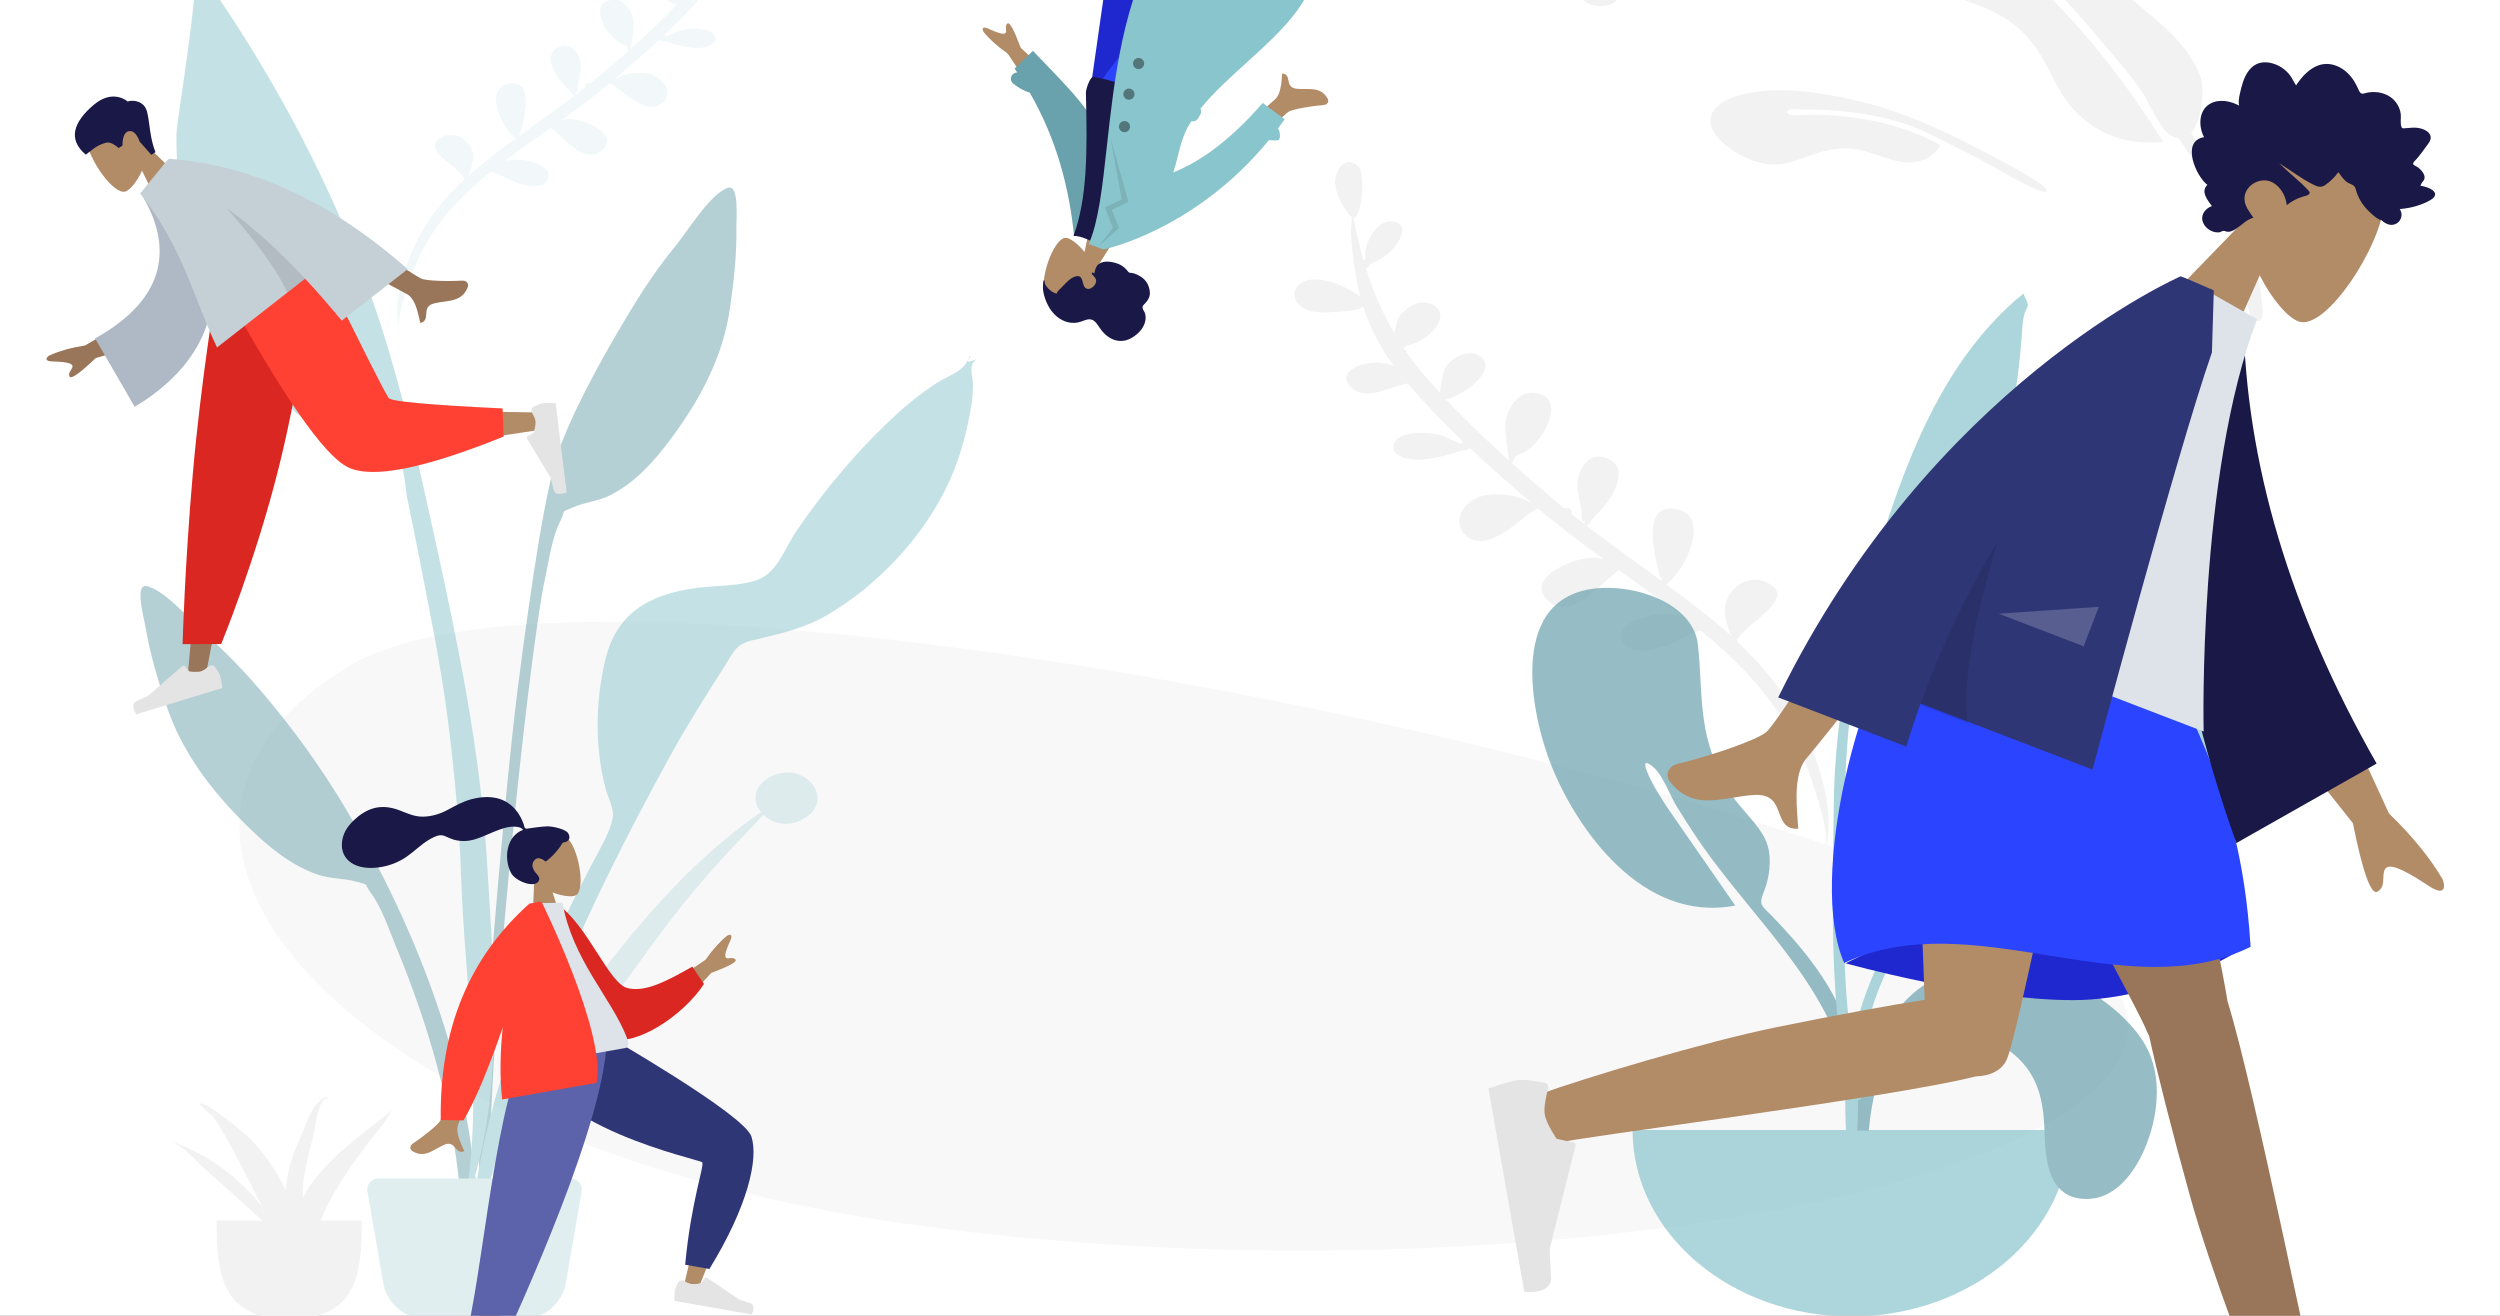 <svg width="1140" height="600" viewBox="0 0 1140 600" fill="none" xmlns="http://www.w3.org/2000/svg">
<rect x="0" y="0" width="1140" height="600" fill="#333333" stroke="none"/>
<g clip-path="url(#clip0)">
<rect width="1140" height="600" fill="white"/>
<g opacity="0.505">
<path fill-rule="evenodd" clip-rule="evenodd" d="M970.077 462.632C982.632 542.694 678.15 594.916 416.075 558.472C154.001 522.027 33.773 379.709 158.831 303.876C283.888 228.042 957.522 382.57 970.077 462.632Z" fill="#F2F2F2"/>
</g>
<path fill-rule="evenodd" clip-rule="evenodd" d="M593.418 129.011C598.155 125.923 605.505 127.891 610.275 129.713C612.112 130.416 616.808 132.664 620.292 135.194C619.831 133.44 619.421 131.671 619.062 129.888C617.589 122.556 616.574 115.085 616.086 107.657C615.959 105.72 616.124 103.555 616.292 101.362L616.292 101.362C616.349 100.619 616.406 99.873 616.452 99.131C616.261 98.956 616.132 98.714 616.078 98.386C616.058 98.522 616.047 98.631 616.038 98.714C616.024 98.848 616.017 98.915 615.992 98.922C615.967 98.93 615.923 98.872 615.834 98.756C615.8 98.711 615.759 98.658 615.71 98.596C612.186 94.101 609.226 89.035 608.819 83.467C608.475 78.744 613.025 69.809 619.474 75.994C622.359 78.757 621.61 98.159 617.276 99.348C618.434 105.777 619.89 112.195 621.713 118.532C621.986 118.49 622.265 118.487 622.541 118.519C622.514 116.943 622.512 115.224 622.587 114.633C623.237 109.541 628.224 99.203 636.164 101.21C642.265 102.753 638.525 109.103 636.449 111.882C633.107 116.356 629.326 118.294 624.538 120.621C624.442 121.583 623.715 122.142 622.857 122.323C626.063 132.557 630.275 142.537 635.787 151.965L635.934 151.366L635.934 151.366C636.634 148.504 637.45 145.168 637.966 144.467C640.668 140.799 646.649 136.32 652.164 138.49C663.747 143.054 651.174 156.171 641.313 157.598C640.903 158.081 640.469 158.47 640.008 158.692C641.924 161.538 643.972 164.325 646.163 167.039C649.449 171.123 652.981 175.193 656.683 179.24C656.797 176.074 658.263 169.02 658.678 168.262C661.207 163.659 668.495 158.922 674.408 162.192C681.058 165.879 675.028 172.846 671.235 175.999C669.681 177.292 661.991 182.029 659.279 182.051C668.224 191.593 678.098 200.972 688.136 210.012C687.305 205.965 686.218 194.82 686.34 193.583C686.963 187.199 691.882 176.987 701.573 179.475C710.974 181.885 706.815 192.494 703.597 197.551C701.648 200.611 698.952 203.721 695.702 205.856C695.116 206.24 694.35 206.554 693.587 206.868C692.666 207.246 691.746 207.623 691.146 208.122C690.61 208.567 690.446 209.078 690.283 209.585C690.111 210.12 689.94 210.65 689.336 211.093C694.761 215.957 700.224 220.72 705.609 225.351C708.15 227.536 710.737 229.679 713.35 231.796C714.779 231.29 716.817 231.955 716.711 233.682C716.695 233.933 716.627 234.149 716.536 234.347C718.515 235.919 720.508 237.479 722.516 239.022C722.47 238.572 722.483 237.938 722.576 237.063C721.13 238.817 721.19 236.262 721.236 234.314L721.237 234.314C721.253 233.625 721.267 233.013 721.213 232.693C721 231.441 720.726 230.202 720.451 228.964C719.865 226.32 719.28 223.685 719.31 220.956C719.373 215.165 723.672 205.456 732.72 208.905C741.039 212.07 738.012 220.654 734.874 226.036C732.887 229.441 730.169 232.482 727.327 235.393C726.821 235.913 726.258 236.616 725.702 237.313C724.875 238.347 724.061 239.366 723.459 239.746C731.183 245.653 739.089 251.387 746.996 257.121L746.997 257.122C750.538 259.69 754.08 262.259 757.605 264.843C757.758 264.275 757.885 263.713 757.994 263.187C757.774 263.399 757.474 263.499 757.089 263.479C756.986 263.045 756.838 262.467 756.66 261.774L756.659 261.773C754.482 253.302 747.851 227.503 765.807 232.503C778.962 236.177 769.676 258.642 759.864 266.5C765.819 270.888 771.717 275.331 777.477 279.908C781.644 283.219 785.689 286.644 789.58 290.183C787.567 285.6 785.67 279.668 786.915 274.947C788.728 268.077 797.222 261.59 805.515 265.5C815.854 270.394 807.9 277.079 800.441 283.347C796.633 286.548 792.953 289.64 791.904 292.33C804.273 303.939 814.832 316.835 821.888 331.526C829.561 347.502 836.684 368.968 832.745 386.842C833.472 378.983 830.361 369.115 828.176 362.185L828.176 362.184C827.879 361.241 827.599 360.352 827.347 359.529C824.065 348.781 819.401 338.323 813.255 328.534C803.411 312.857 790.407 299.549 775.395 287.466C771.977 288.482 768.264 290.365 765.189 291.924C763.303 292.88 761.657 293.714 760.466 294.153C754.721 296.268 743.693 299.3 740.033 292.637C736.435 286.086 745.619 282.423 751.311 280.954C756.812 279.537 761.77 279.708 766.901 280.87C758.955 274.857 750.815 269.034 742.677 263.213L742.676 263.212C741.179 262.142 739.682 261.071 738.187 259.999C736.118 261.447 733.833 263.54 731.407 265.762C723.707 272.814 714.585 281.169 706.438 274.343C694.143 264.041 717.657 253.571 727.676 254.388C728.905 254.488 730.095 254.709 731.256 255.011C721.039 247.608 710.981 240.053 701.468 231.967C699.761 232.233 697.043 234.377 693.779 236.952C686.442 242.741 676.342 250.71 668.734 244.435C663.242 239.906 665.122 232.852 670.431 228.818C675.76 224.767 683.487 224.774 690.054 226.138C692.893 226.725 695.512 227.845 697.954 229.211C698.058 229.215 698.157 229.22 698.257 229.225C688.897 221.183 679.479 212.962 670.408 204.46C670.25 204.503 670.087 204.548 669.925 204.593C669.376 205.167 668.458 205.376 667.617 205.25C667.153 205.385 666.68 205.525 666.196 205.667C659.012 207.784 649.777 210.505 642.616 209.331C637.345 208.468 632.563 204.81 637.024 200.307C640.651 196.645 650.492 197.171 655.291 198.039C657.633 198.463 660.182 199.69 662.74 200.922C663.815 201.44 664.891 201.958 665.954 202.418C666.23 201.943 666.712 201.637 667.261 201.491C658.304 192.947 649.757 184.108 642.005 174.884C639.658 175.194 637.056 176.074 634.372 176.982C627.913 179.165 620.982 181.509 616.007 176.462C608.663 169.009 622.475 164.659 629.041 165.367C631.258 165.606 633.444 166.142 635.554 166.851C629.913 159.257 625.605 151.14 622.579 142.615C622.549 142.628 622.522 142.641 622.495 142.654C622.453 142.674 622.41 142.695 622.357 142.714C622.403 142.693 622.443 142.672 622.483 142.65L622.483 142.649C622.513 142.633 622.542 142.617 622.574 142.601C622.272 141.748 621.982 140.892 621.706 140.032C621.193 139.788 620.714 139.609 620.484 139.535C623.467 141.291 610.882 142.15 608.525 142.311C603.314 142.666 596.334 142.798 592.511 139.155C589.301 136.094 589.488 131.572 593.418 129.011ZM833.304 386.867C833.083 389.457 832.535 391.829 831.511 393.785C832.279 391.558 832.868 389.244 833.304 386.867Z" fill="#F2F2F2"/>
<path opacity="0.2" fill-rule="evenodd" clip-rule="evenodd" d="M356.833 -36.404C353.375 -38.635 348.008 -37.21 344.525 -35.891C343.183 -35.382 339.753 -33.755 337.209 -31.925C337.546 -33.193 337.846 -34.472 338.109 -35.762C339.188 -41.064 339.932 -46.467 340.292 -51.838C340.385 -53.239 340.265 -54.803 340.144 -56.389L340.144 -56.39L340.144 -56.39C340.103 -56.927 340.061 -57.467 340.028 -58.003C340.167 -58.13 340.261 -58.304 340.301 -58.542C340.316 -58.443 340.324 -58.364 340.33 -58.304C340.34 -58.208 340.346 -58.159 340.364 -58.154C340.382 -58.148 340.414 -58.19 340.479 -58.274C340.504 -58.306 340.534 -58.345 340.57 -58.39C343.145 -61.642 345.309 -65.305 345.608 -69.332C345.861 -72.747 342.543 -79.207 337.831 -74.732C335.724 -72.733 336.262 -58.704 339.426 -57.846C338.578 -53.197 337.512 -48.555 336.178 -43.973C335.979 -44.002 335.775 -44.005 335.574 -43.982C335.594 -45.121 335.597 -46.364 335.542 -46.791C335.07 -50.473 331.433 -57.947 325.635 -56.493C321.179 -55.376 323.907 -50.785 325.422 -48.776C327.86 -45.542 330.62 -44.142 334.115 -42.461C334.184 -41.766 334.715 -41.362 335.341 -41.231C332.996 -33.83 329.916 -26.611 325.888 -19.793L325.781 -20.226L325.781 -20.227C325.271 -22.296 324.677 -24.707 324.3 -25.214C322.329 -27.865 317.964 -31.102 313.936 -29.531C305.477 -26.227 314.651 -16.747 321.851 -15.718C322.15 -15.369 322.466 -15.088 322.803 -14.927C321.403 -12.868 319.906 -10.853 318.305 -8.889C315.904 -5.935 313.324 -2.991 310.619 -0.064C310.537 -2.353 309.47 -7.453 309.167 -8.001C307.323 -11.329 302.003 -14.751 297.685 -12.385C292.828 -9.717 297.227 -4.681 299.995 -2.402C301.13 -1.468 306.742 1.955 308.723 1.97C302.187 8.872 294.974 15.657 287.64 22.197C288.249 19.271 289.047 11.211 288.959 10.317C288.507 5.701 284.92 -1.682 277.843 0.121C270.977 1.866 274.01 9.536 276.357 13.192C277.779 15.404 279.746 17.652 282.118 19.195C282.546 19.472 283.104 19.699 283.662 19.926L283.662 19.926C284.334 20.199 285.005 20.471 285.444 20.832C285.835 21.154 285.954 21.523 286.073 21.889C286.198 22.276 286.323 22.66 286.764 22.98C282.801 26.498 278.81 29.944 274.876 33.294C273.02 34.875 271.13 36.426 269.222 37.957C268.178 37.592 266.69 38.073 266.767 39.322C266.778 39.503 266.827 39.66 266.894 39.803C265.448 40.94 263.993 42.069 262.526 43.185C262.559 42.86 262.55 42.402 262.483 41.769C263.538 43.037 263.495 41.189 263.462 39.781C263.45 39.283 263.44 38.84 263.48 38.609C263.636 37.703 263.837 36.807 264.038 35.912L264.038 35.912C264.467 34 264.895 32.094 264.875 30.121C264.831 25.933 261.696 18.914 255.089 21.411C249.013 23.702 251.219 29.909 253.508 33.799C254.957 36.261 256.941 38.459 259.014 40.563C259.384 40.938 259.794 41.447 260.2 41.951L260.201 41.951C260.804 42.698 261.398 43.435 261.837 43.709C256.195 47.983 250.42 52.132 244.644 56.28C242.057 58.139 239.47 59.997 236.895 61.867C236.783 61.457 236.691 61.05 236.611 60.67C236.772 60.824 236.991 60.895 237.272 60.881C237.347 60.567 237.456 60.149 237.586 59.648L237.586 59.647C239.18 53.522 244.033 34.864 230.92 38.485C221.313 41.146 228.084 57.387 235.244 63.066C230.895 66.241 226.587 69.456 222.379 72.767C219.335 75.163 216.38 77.641 213.537 80.201C215.009 76.886 216.397 72.597 215.49 69.183C214.169 64.216 207.97 59.528 201.913 62.357C194.363 65.9 200.167 70.731 205.61 75.261C208.389 77.574 211.075 79.809 211.839 81.754C202.804 90.152 195.088 99.481 189.93 110.106C184.321 121.66 179.11 137.185 181.979 150.108C181.451 144.426 183.727 137.289 185.325 132.277C185.543 131.595 185.748 130.952 185.932 130.357C188.333 122.584 191.743 115.02 196.235 107.94C203.429 96.601 212.929 86.973 223.896 78.231C226.391 78.965 229.101 80.325 231.346 81.452L231.346 81.452C232.722 82.142 233.924 82.746 234.793 83.062C238.986 84.59 247.038 86.778 249.712 81.96C252.342 77.222 245.638 74.575 241.483 73.515C237.468 72.493 233.847 72.618 230.1 73.459C235.904 69.109 241.85 64.896 247.795 60.684L247.796 60.683C248.889 59.909 249.982 59.134 251.075 58.359C252.585 59.405 254.252 60.917 256.022 62.523C261.641 67.621 268.298 73.659 274.25 68.721C283.231 61.268 266.067 53.704 258.752 54.298C257.854 54.371 256.985 54.531 256.138 54.749C263.6 49.393 270.948 43.927 277.896 38.077C279.143 38.269 281.126 39.818 283.509 41.68C288.863 45.863 296.234 51.622 301.792 47.083C305.804 43.806 304.434 38.705 300.56 35.79C296.67 32.863 291.028 32.87 286.233 33.859C284.16 34.284 282.247 35.095 280.464 36.083C280.388 36.086 280.315 36.09 280.242 36.093C287.08 30.276 293.96 24.328 300.587 18.177C300.702 18.208 300.821 18.241 300.94 18.273C301.34 18.688 302.01 18.839 302.624 18.747C302.797 18.797 302.972 18.848 303.149 18.899C303.318 18.949 303.489 18.998 303.661 19.049C308.906 20.577 315.648 22.542 320.877 21.691C324.726 21.065 328.219 18.419 324.963 15.164C322.317 12.517 315.131 12.9 311.627 13.529C309.917 13.836 308.055 14.725 306.187 15.617C305.402 15.991 304.616 16.366 303.839 16.699C303.638 16.356 303.286 16.135 302.886 16.029C309.43 9.848 315.674 3.454 321.338 -3.218C323.051 -2.994 324.951 -2.359 326.91 -1.704C331.625 -0.127 336.685 1.566 340.319 -2.086C345.685 -7.477 335.602 -10.618 330.808 -10.104C329.189 -9.93 327.592 -9.542 326.051 -9.029C330.173 -14.522 333.322 -20.392 335.536 -26.558C335.591 -26.534 335.635 -26.509 335.697 -26.486C335.664 -26.501 335.635 -26.517 335.606 -26.533C335.591 -26.541 335.576 -26.549 335.561 -26.557C335.554 -26.56 335.547 -26.564 335.539 -26.568C335.76 -27.184 335.972 -27.804 336.174 -28.426C336.549 -28.602 336.899 -28.732 337.066 -28.786C334.887 -27.515 344.076 -26.898 345.797 -26.782C349.601 -26.527 354.698 -26.433 357.491 -29.07C359.836 -31.284 359.701 -34.553 356.833 -36.404ZM181.409 149.598C181.577 151.324 182.077 152.899 183.06 154.19C182.338 152.715 181.797 151.178 181.409 149.598Z" fill="#C1DEE2"/>
<g opacity="0.7">
<path fill-rule="evenodd" clip-rule="evenodd" d="M730.527 268.097C749.179 267.272 772.247 276.553 774.237 293.838C775.682 306.396 775.234 318.919 777.471 331.459C779.26 341.48 783.044 351.101 788.203 360.23C793.165 369.009 803.457 376.481 806.134 385.859C807.84 391.835 806.885 400.241 804.532 406.086C801.671 413.192 803.192 412.631 808.893 418.594C820.065 430.28 830.125 442.263 837.239 456.22C847.486 476.323 854.205 499.821 850.401 521.826C849.917 524.62 849.344 534.648 844.83 535.349C839.789 536.133 842.146 530.398 842.415 528.545C844.131 516.724 845.655 506.392 843.586 494.386C835.602 448.065 796.623 417.546 771.242 378.232C769.847 376.205 766.901 371.377 764.853 368.192C761.62 363.164 758.369 353.596 753.992 349.868C745.749 342.844 753.327 356.965 754.934 359.66C756.965 363.07 759.199 366.694 761.28 369.682C770.803 383.533 781.432 398.651 791.267 412.929C748.732 421.191 718.776 377.597 707.362 348.937C697.957 325.324 686.705 270.117 730.527 268.097" fill="#69A1AC"/>
<path fill-rule="evenodd" clip-rule="evenodd" d="M980.522 224.247C949.341 226.356 929.324 243.896 920.006 268.429C914.983 281.65 914.408 295.232 911.617 308.819C907.419 329.261 898.385 344.752 880.732 359.315C875.264 363.825 871.234 368.456 868.37 373.411C862.683 378.357 857.734 383.955 854.097 390.799C849.452 399.539 848.137 410.025 853.501 418.739C854.943 421.082 858.54 425.784 862.269 427.921C848.31 453.265 840.635 481.022 841.5 508.743C842.023 525.477 842.981 542.218 844.099 558.932C844.4 563.42 846.114 570.83 848.689 563.304C851.046 556.42 848.09 545.613 847.817 538.421C846.486 503.386 845.349 471.53 862.266 438.797C864.04 435.366 865.921 431.963 867.88 428.587C867.995 428.53 868.102 428.462 868.21 428.395C868.285 428.444 868.352 428.497 868.427 428.545C868.552 428.355 868.724 428.128 868.924 427.875C869.485 427.381 869.976 426.757 870.442 426.06C871.943 424.287 873.641 422.204 873.65 421.064C873.65 421.055 873.645 421.041 873.645 421.033C884.118 406.458 896.113 392.687 908.365 379.186C908.274 379.284 921.656 363.751 919.586 372.341C918.589 376.481 908.746 384.364 904.77 388.749C895.976 398.504 885.649 410.864 877.067 422.816C875.913 423.382 874.281 426.16 873.101 428.228C872.45 429.277 871.842 430.334 871.244 431.254C901.652 439.819 925.306 422.567 941.435 402.501C941.455 402.478 941.472 402.453 941.49 402.429C946.399 396.885 951.427 391.379 957.708 386.996C968.188 379.683 979.411 378.393 991.767 374.793C1025.46 364.978 1039.79 327.75 1044.34 300.126C1049.47 268.962 1024.36 221.174 980.522 224.247" fill="#89C5CC"/>
<path fill-rule="evenodd" clip-rule="evenodd" d="M918.929 136.975C886.927 165.369 871.466 204.752 859.224 241.777C845.551 283.129 836.52 325.119 836.173 368.113C835.946 396.36 835.045 424.783 836.979 452.998C837.665 463.018 838.836 473.056 840.699 482.968C840.853 483.783 845.021 505.916 849.009 500.758C851.277 497.825 844.737 477.798 844.242 474.463C841.462 455.676 840.816 436.75 840.952 417.826C841.175 386.67 840.097 355.673 843.801 324.631C844.353 319.996 844.791 315.128 846.082 310.594C847.453 305.774 845.707 307.878 850.173 305.97C854.512 304.115 859.875 304.38 864.377 302.052C882.237 292.82 891.374 269.105 898.484 253.544C906.618 235.75 911.561 216.775 915.509 198.05C918.407 184.291 920.48 170.617 921.653 156.681C922.023 152.289 922.045 147.696 923.057 143.378C923.33 142.213 924.698 140.152 924.649 139.121C924.544 136.937 922.998 135.653 922.871 133.819C921.532 134.847 920.216 135.899 918.929 136.975" fill="#89C5CC"/>
<path fill-rule="evenodd" clip-rule="evenodd" d="M744.433 515.282C744.433 562.24 789.085 600.306 844.166 600.306C899.248 600.306 943.9 562.24 943.9 515.282" fill="#89C5CC"/>
<path fill-rule="evenodd" clip-rule="evenodd" d="M912.515 440.84C937.198 439.289 964.764 456.265 976.67 473.931C986.269 488.175 984.652 506.879 978.723 522.012C974.753 532.143 966.089 546.587 951.639 546.728C933.562 546.904 932.69 527.857 932.34 516.722C931.876 501.918 929.682 489.022 915.998 478.931C914.309 477.686 912.536 476.52 910.764 475.354C909.19 474.319 907.617 473.284 906.102 472.194C905.86 472.02 905.617 471.845 905.373 471.671C900.534 468.204 895.452 464.563 894.834 458.848C893.937 450.567 899.42 449.076 907.793 450.615C908.063 450.664 908.797 450.901 909.794 451.224C914.07 452.605 923.194 455.554 921.468 452.029C920.818 450.701 918.444 449.649 915.449 448.861C907.696 448.142 898.451 447.308 895.792 447.806C867.107 453.171 855.939 487.044 852.973 508.565C852.653 510.888 852.394 513.219 852.169 515.553H846.899C847.264 509.916 847.747 504.29 848.853 498.716C853.08 477.398 866.299 446.089 895.29 442.629C896.36 442.5 900.294 442.478 905.06 442.716C907.319 441.64 909.849 440.99 912.515 440.84Z" fill="#69A1AC"/>
</g>
<g opacity="0.5">
<path fill-rule="evenodd" clip-rule="evenodd" d="M307.548 112.812C313.289 105.833 323.943 88.109 332.024 85.615C337.229 84.009 335.711 100.624 335.775 103.792C336.026 116.049 334.626 128.228 332.897 140.383C329.783 162.303 319.6 181.824 305.634 200.48C298.447 210.08 290.017 219.796 278.341 225.786C272.967 228.544 266.5 229.006 261.193 231.383C255.012 234.149 258.378 231.913 255.592 237.404C251.724 245.028 250.486 254.863 248.697 262.998C240.478 300.341 220.582 497.747 224.031 535.732C224.337 539.099 218.83 539.904 218.555 535.794C217.094 514.001 229.738 363.081 236.117 313.726C242.496 264.371 248.952 220.768 255.424 203.693C263.277 182.977 277.458 158.065 289.264 138.746C294.747 129.771 300.724 121.105 307.548 112.812Z" fill="#69A1AC"/>
<path fill-rule="evenodd" clip-rule="evenodd" d="M350.162 354.876C365.101 345.526 381.272 363.173 367.753 372.525C360.28 377.694 352.467 375.855 348.068 371.547C345.213 374.515 342.54 377.617 339.972 380.238C332.148 388.223 324.754 396.399 317.686 404.765C303.005 422.146 290.424 440.509 277.269 458.536C264.287 476.328 251.408 494.21 239.641 512.453C229.673 527.909 216.387 546.091 212.974 563.035C218.152 527.1 237.801 492.559 261.199 460.879C284.406 429.46 311.04 395.146 346.974 370.35C343.317 365.766 343.215 359.221 350.162 354.876Z" fill="#C1DEE2"/>
<path fill-rule="evenodd" clip-rule="evenodd" d="M66.671 267.236C75.031 268.63 88.691 284.752 95.582 290.895C103.772 298.195 111.203 305.976 118.206 314.128C133.284 331.675 146.769 350.332 158.235 369.787C176.929 401.503 191.904 434.061 202.773 468.598C209.426 489.74 213.733 511.652 216.286 533.411C216.768 537.515 221.815 569.153 214.543 570.006C208.003 570.774 210.023 545.982 209.707 542.61C206.14 504.565 195.456 467.547 180.593 431.687C177.356 423.875 174.348 414.307 169.171 407.277C165.442 402.214 169.144 403.98 162.592 402.063C156.966 400.417 150.556 400.819 144.795 398.804C132.28 394.429 122.258 385.934 113.474 377.39C96.403 360.786 82.875 342.822 75.823 321.546C71.912 309.748 68.317 297.883 66.322 285.721C65.806 282.577 61.286 266.338 66.671 267.236Z" fill="#69A1AC"/>
<path fill-rule="evenodd" clip-rule="evenodd" d="M99.662 -1.013C131.153 45.545 157.031 96.688 173.741 148.489C183.865 179.874 190.945 212.08 197.98 244.053C208.872 293.56 219.174 343.062 222.105 393.448C225.053 444.126 230.883 502.577 211.418 551.388C221.141 501.832 211.884 449.083 210.245 399.219C209.462 375.415 207.192 351.843 204.214 328.178C201.325 305.222 196.605 282.375 192.209 259.599C190.068 248.506 187.819 237.431 185.529 226.361C184.846 223.059 184.557 213.259 182.1 211.002C179.626 208.731 167.007 207.806 163.045 206.139C155.067 202.783 147.563 198.016 140.921 192.979C128.189 183.322 117.113 170.705 108.371 158.268C88.144 129.489 80.057 94.369 80.466 61.04C80.544 54.569 92.752 -15.113 87.849 -16.073C88.144 -16.367 88.424 -16.672 88.687 -16.988C92.398 -11.69 96.041 -6.356 99.662 -1.013Z" fill="#89C5CC"/>
<path fill-rule="evenodd" clip-rule="evenodd" d="M439.556 166.904C440.042 166.307 443.204 162.151 441.612 162.417C444.854 161.876 437.152 167 445.231 163.856C441.395 166.944 443.609 170.956 443.66 175.113C443.744 181.862 442.419 188.555 440.928 195.159C438.572 205.597 435.062 215.747 429.968 225.456C418.865 246.615 400.011 266.984 377.628 280.212C366.578 286.743 355.749 288.967 343.147 291.973C335.187 293.873 334.555 297.383 330.33 303.968C321.533 317.684 312.893 331.35 305.135 345.528C295.872 362.458 286.879 379.407 278.397 396.636C249.82 454.668 226.562 514.791 214.347 577.012C214.048 540.345 223.998 502.582 236.548 467.632C245.691 442.169 257.592 417.623 270.287 393.325C273.363 387.439 278.024 379.867 279.331 373.368C280.245 368.815 277.449 364.436 276.169 359.64C271.177 340.961 271.534 320.034 275.918 301.255C280.751 280.548 294.727 270.937 318.371 268.004C327.018 266.931 338.008 267.325 345.937 264.182C354.576 260.759 358.139 249.508 363.051 242.286C376.245 222.887 391.921 204.282 409.921 187.936C414.905 183.409 420.265 179.234 425.951 175.363C429.537 172.921 437.112 169.912 439.556 166.904Z" fill="#89C5CC"/>
<path fill-rule="evenodd" clip-rule="evenodd" d="M167.535 543.264C167.007 540.207 169.36 537.412 172.462 537.412H260.318C263.42 537.412 265.773 540.207 265.244 543.264L258.045 584.88C256.387 594.468 248.068 601.471 238.338 601.471H194.442C184.711 601.471 176.393 594.468 174.734 584.88L167.535 543.264Z" fill="#C1DEE2"/>
</g>
<path fill-rule="evenodd" clip-rule="evenodd" d="M98.783 556.578C98.783 581.371 101.078 601.471 131.883 601.471C162.689 601.471 164.984 581.371 164.984 556.578" fill="#F2F2F2"/>
<path fill-rule="evenodd" clip-rule="evenodd" d="M141.048 541.109C139.919 542.773 138.912 544.471 138.022 546.194C137.991 542.645 138.221 539.07 138.85 535.447C139.924 529.239 141.565 523.064 143.107 516.899C144.216 512.469 144.146 504.511 148.352 500.98C149.505 500.217 149.783 501.714 149.783 502.364C149.797 502.501 149.779 499.712 148.66 500.198C142.006 503.128 139.849 512.34 137.719 516.953C134.611 523.685 131.966 530.568 130.877 537.572C130.602 539.342 130.452 541.111 130.418 542.877C130.191 542.404 129.979 541.928 129.744 541.458C125.903 533.779 120.72 526.286 114.256 519.375C112.665 517.675 92.657 500.898 91.091 503.466C91.246 503.838 91.569 504.148 92.063 504.394C92.092 504.422 92.092 504.406 92.076 504.365C93.251 505.983 96.591 508.482 97.632 509.9C100.251 513.468 102.286 517.255 104.355 520.969C108.725 528.818 112.779 536.746 116.709 544.691C117.624 546.542 118.578 548.382 119.551 550.217C109.52 537.883 96.139 526.686 77.719 520.276C84.01 523.004 88.135 528.138 92.384 532.068C97.508 536.809 102.905 541.423 108.039 546.159C114.095 551.745 121.22 557.629 127.045 563.811C132.686 573.909 138.169 584.017 141.553 594.632C140.166 590.965 141.445 585.896 141.207 582.047C141.019 578.984 140.599 575.945 140.023 572.912C140.735 574.28 141.348 575.649 141.626 576.923C141.372 574.787 141.08 572.665 140.766 570.554C141.572 568.577 142.363 566.733 142.897 565.214C145.636 557.42 148.897 549.761 153.338 542.295C157.448 535.389 162.162 528.572 167.298 521.962C169.694 518.88 172.123 515.81 174.537 512.734C176.117 510.721 177.621 507.497 179.82 505.568C165.602 516.65 150.068 527.812 141.048 541.109" fill="#F2F2F2"/>
<path fill-rule="evenodd" clip-rule="evenodd" d="M1003.51 35.222C999.437 23.632 989.867 14.561 979.933 6.249C960.595 -9.932 950.194 -19.937 943.301 -43.607C939.248 -57.528 935.122 -72.28 922.266 -82.379C912.905 -89.734 896.794 -95.914 884.275 -90.647C865.015 -80.847 859.844 -60.736 861.786 -42.728C864.193 -20.408 876.423 -6.646 899.917 1.575C913.155 6.205 921.955 12.314 929.142 22.959C934.89 31.472 938.241 42.131 945.465 49.848C956.264 61.383 969.778 66.511 986.435 64.595C970.833 40.123 952.604 15.421 930.617 -5.184C928.559 -7.255 916.42 -15.184 918.868 -18.714C921.565 -22.601 934.027 -8 933.939 -8.088C940.329 -1.835 946.241 4.809 952.047 11.518C952.033 11.524 952.015 11.528 951.999 11.535C957.977 18.418 963.907 25.403 969.725 32.476C972.077 35.468 974.367 38.497 976.559 41.603C979.776 46.161 984.881 59.096 990.145 61.898C991.271 62.497 992.313 62.832 993.286 62.97C996.878 67.984 1000.37 73.037 1003.7 78.15C1012.38 91.505 1019.83 105.605 1023.24 120.683C1024.24 125.083 1023.54 141.545 1027.06 144.721C1033.5 150.532 1031.62 139.342 1031.23 135.965C1028.03 107.996 1016.25 84.168 999.151 60.655C1004.4 54.806 1005.16 39.918 1003.51 35.222" fill="#F2F2F2"/>
<path fill-rule="evenodd" clip-rule="evenodd" d="M782.865 48.736C789.656 41.914 805.983 40.757 815.968 41.213C828.324 41.778 841.015 44.342 852.77 47.443C872.134 52.55 890.95 61.869 908.004 70.89C910.06 71.977 935.38 84.958 933.139 87.236C930.918 89.493 906.062 74.073 900.522 71.416C888.701 65.743 877.86 59.034 864.829 55.288C851.337 51.408 837.068 49.872 822.88 49.978C821.059 49.992 815.12 48.91 814.992 51.206C814.866 53.452 824.694 52.28 826.427 52.294C833.585 52.35 840.787 52.924 847.843 53.982C861.063 55.963 873.492 59.954 884.815 66.075C881.655 72.338 874.082 75.225 866.137 73.658C859.27 72.303 852.576 68.962 845.852 67.996C841.221 67.331 836.585 67.726 832.094 68.838C820.249 71.773 813.418 77.785 800.394 73.603C790.185 70.325 773.111 58.547 782.865 48.736" fill="#F2F2F2"/>
<path fill-rule="evenodd" clip-rule="evenodd" d="M753.658 -61.187C738.577 -62.125 721.736 -51.865 714.462 -41.187C708.598 -32.578 709.586 -21.274 713.208 -12.127C715.633 -6.004 720.927 2.726 729.755 2.811C740.799 2.918 741.332 -8.595 741.545 -15.325C741.829 -24.272 743.17 -32.066 751.529 -38.165C752.562 -38.918 753.645 -39.623 754.728 -40.327C755.689 -40.953 756.65 -41.578 757.575 -42.237C757.723 -42.342 757.872 -42.448 758.021 -42.553C760.977 -44.649 764.082 -46.85 764.46 -50.303C765.008 -55.309 761.658 -56.209 756.543 -55.28C756.378 -55.25 755.929 -55.106 755.32 -54.911C752.708 -54.076 747.133 -52.294 748.188 -54.425C748.585 -55.227 750.035 -55.863 751.865 -56.34C756.602 -56.774 762.25 -57.278 763.874 -56.977C781.399 -53.734 788.222 -33.262 790.034 -20.255C790.24 -18.782 790.404 -17.304 790.546 -15.823H793.759C793.534 -19.3 793.241 -22.77 792.552 -26.207C789.969 -39.092 781.893 -58.015 764.181 -60.106C763.527 -60.184 761.124 -60.197 758.212 -60.053C756.832 -60.704 755.286 -61.097 753.658 -61.187Z" fill="#F2F2F2"/>
<path fill-rule="evenodd" clip-rule="evenodd" d="M64.772 77.843C62.469 82.831 59.41 86.554 57.299 87.3C52.006 89.172 40.415 72.881 39.495 63.997C38.575 55.113 54.578 40.177 64.211 52.51C67.555 56.791 68.382 62.065 67.816 67.206L88.497 87.144L74.057 96.883L64.772 77.843Z" fill="#B28B67"/>
<path fill-rule="evenodd" clip-rule="evenodd" d="M70.891 69.371C67.237 60.044 68.673 51.037 65.441 47.946C62.209 44.856 58.199 46.276 58.199 46.276C58.199 46.276 51.589 40.285 42.686 47.85C33.784 55.415 30.62 63.396 39.121 70.527C41.453 68.954 43.697 66.207 48.569 65.034C50.889 64.475 54.112 67.534 54.112 67.534L55.872 66.347C55.872 66.347 55.554 60.352 58.807 59.804C62.059 59.256 63.645 64.536 63.645 64.536L69.019 70.634L70.891 69.371Z" fill="#191847"/>
<path fill-rule="evenodd" clip-rule="evenodd" d="M135.334 121.507L110.075 223.746L93.667 308.668L85.321 311.219L101.478 131.858L135.334 121.507Z" fill="#997659"/>
<path fill-rule="evenodd" clip-rule="evenodd" d="M95.119 303.929C96.021 303.182 97.379 303.263 98.07 304.208C98.956 305.42 100.015 307.003 100.332 308.041C100.907 309.924 101.384 313.726 101.384 313.726C99.202 314.393 62.153 325.72 62.153 325.72C62.153 325.72 59.077 321.131 62.249 319.72C65.42 318.309 67.5 317.318 67.5 317.318L83.037 303.796C83.462 303.426 84.109 303.48 84.466 303.916L86.33 306.185C86.33 306.185 89.815 306.676 91.722 306.093C92.73 305.785 94.074 304.795 95.119 303.929Z" fill="#E4E4E4"/>
<path fill-rule="evenodd" clip-rule="evenodd" d="M100.851 293.676L83.266 293.726C83.266 293.726 84.173 258.86 87.91 216.179C91.648 173.497 98.468 132.778 98.468 132.778L143.928 118.88C143.928 118.88 138 169.562 127.218 212.797C116.436 256.032 100.851 293.676 100.851 293.676Z" fill="#DB2721"/>
<path fill-rule="evenodd" clip-rule="evenodd" d="M138.731 120.469C152.895 149.352 174.168 185.282 175.422 186.208C176.258 186.826 199.752 187.454 245.904 188.092L246.352 196.006C194.022 204.095 165.898 206.557 161.98 203.391C156.103 198.642 121.439 157.53 104.729 130.864L138.731 120.469Z" fill="#B28B67"/>
<path fill-rule="evenodd" clip-rule="evenodd" d="M229.185 186.245L229.634 199.073C193.154 213.823 169.459 218.468 158.55 213.011C147.64 207.553 128.819 180.44 102.086 131.672L145.435 118.419C165.322 158.966 175.944 180.011 177.3 181.553C178.657 183.096 195.952 184.66 229.185 186.245Z" fill="#FF4133"/>
<path fill-rule="evenodd" clip-rule="evenodd" d="M242.646 188.268C242.067 187.25 242.382 185.926 243.432 185.41C244.779 184.748 246.522 183.981 247.599 183.849C249.552 183.609 253.378 183.8 253.378 183.8C253.657 186.066 258.382 224.531 258.382 224.531C258.382 224.531 253.33 226.762 252.491 223.393C251.652 220.024 251.037 217.803 251.037 217.803L240.419 200.147C240.129 199.664 240.294 199.037 240.785 198.76L243.342 197.319C243.342 197.319 244.43 193.971 244.187 191.991C244.059 190.945 243.317 189.447 242.646 188.268Z" fill="#E4E4E4"/>
<path fill-rule="evenodd" clip-rule="evenodd" d="M38.789 157.531L63.797 142.949L67.64 156.227L43.629 163.297C36.332 170.252 32.363 173.051 31.722 171.695C31.181 170.551 31.792 169.601 32.355 168.726C32.793 168.044 33.202 167.408 33.015 166.761C32.587 165.283 28.196 164.959 24.016 164.83C19.837 164.701 21.234 162.985 22.327 162.181C26.819 160.103 32.306 158.553 38.789 157.531ZM192.058 127.045C187.725 124.958 138.882 92.698 138.882 92.698L126.383 102.539C126.383 102.539 183.192 132.751 185.782 134.246C189.147 136.188 190.42 141.835 191.283 145.663C191.417 146.255 191.54 146.804 191.661 147.289C194.134 146.676 194.241 144.998 194.354 143.228C194.482 141.23 194.617 139.116 198.177 138.288C199.553 137.968 200.941 137.776 202.297 137.589C206.981 136.941 211.285 136.346 213.374 130.718C213.705 129.826 213.248 127.798 210.653 127.962C204.188 128.369 194.175 128.065 192.058 127.045Z" fill="#997659"/>
<path fill-rule="evenodd" clip-rule="evenodd" d="M73.535 79.833L64.23 88.154C78.87 111.875 76.478 135.953 43.351 154.316L61.4 185.491C91.731 167.519 107.291 137.628 88.948 103.942C84.199 95.222 78.936 86.398 73.535 79.833Z" fill="#AFB9C5"/>
<path fill-rule="evenodd" clip-rule="evenodd" d="M185.914 122.726C150.819 91.852 114.556 75.086 77.126 72.426L76.184 73.162L76.152 73.186L76.152 73.202L63.937 88.22C77.87 106.054 84.307 122.484 90.495 138.28C93.167 145.101 95.793 151.804 98.956 158.451L139.119 127.073C144.753 133.118 150.31 139.514 155.841 146.221L185.914 122.726Z" fill="#C5CFD6"/>
<path fill-rule="evenodd" clip-rule="evenodd" d="M139.119 127.073C127.649 114.765 115.857 103.913 103.307 94.858C113.838 106.8 126.183 122.175 130.956 133.45L139.119 127.073Z" fill="black" fill-opacity="0.1"/>
<path fill-rule="evenodd" clip-rule="evenodd" d="M1030.44 125.558C1036.15 136.812 1043.49 145.11 1048.4 146.663C1060.71 150.555 1085.92 112.381 1087.27 91.966C1088.62 71.55 1050.61 38.532 1029.56 67.497C1022.25 77.55 1020.8 89.692 1022.54 101.424L976.779 148.628L1010.76 169.859L1030.44 125.558Z" fill="#B28B67"/>
<path fill-rule="evenodd" clip-rule="evenodd" d="M1021.04 48.157C1020.63 46.383 1021 44.457 1021.4 42.66C1021.82 40.793 1022.26 38.92 1022.9 37.103C1024.18 33.474 1026.46 29.808 1030.27 28.755C1033.34 27.911 1036.62 28.73 1039.27 30.113C1041.03 31.034 1042.61 32.348 1043.89 33.885C1045.16 35.409 1045.88 37.317 1047.03 38.935C1049.23 35.541 1052.06 32.319 1055.63 30.477C1059.07 28.705 1062.73 28.792 1066.03 30.274C1069.42 31.796 1072.05 34.452 1073.9 37.71C1074.36 38.526 1074.81 39.355 1075.19 40.219C1075.51 40.942 1075.81 41.755 1076.36 42.315C1076.98 42.94 1077.61 42.745 1078.41 42.51C1079.35 42.235 1080.32 42.077 1081.28 42.005C1085.54 41.683 1089.92 43.194 1092.5 46.593C1093.69 48.159 1094.57 50.112 1094.76 52.159C1094.93 53.984 1094.38 56.364 1095.14 58.038C1095.47 58.748 1096.16 58.507 1096.88 58.463C1097.98 58.397 1099.07 58.254 1100.16 58.208C1101.69 58.143 1103.19 58.319 1104.62 58.809C1106.7 59.526 1109.16 61.197 1108.19 63.907C1107.82 64.925 1107.07 65.79 1106.45 66.653C1105.59 67.838 1104.72 69.021 1103.84 70.191C1103.17 71.079 1102.5 71.922 1101.75 72.734C1101.35 73.167 1100.48 73.899 1100.38 74.523C1100.26 75.304 1101.69 75.714 1102.2 76.06C1103.2 76.744 1104.12 77.569 1104.79 78.6C1105.32 79.4 1105.78 80.383 1105.56 81.421C1105.43 82.058 1105.05 82.558 1104.62 83.035C1104.12 83.607 1104.03 84.023 1103.71 84.719C1105.51 84.902 1111.23 86.379 1110.29 89.226C1109.97 90.174 1108.94 90.818 1108.15 91.295C1106.78 92.131 1105.29 92.743 1103.81 93.293C1100.72 94.441 1097.49 95.077 1094.28 95.341C1096.14 98.085 1094.7 101.869 1091.23 102.485C1089.69 102.757 1088.25 102.13 1087.05 101.3C1086.61 100.996 1086.07 100.414 1085.66 100.27C1085.44 100.193 1085.13 100.227 1084.86 100.079C1083.04 99.108 1081.33 97.455 1079.86 96.001C1077.25 93.409 1075.27 90.168 1074.29 86.504C1074.04 85.564 1073.74 84.928 1072.93 84.429C1072.21 83.992 1071.39 83.751 1070.67 83.324C1068.76 82.197 1067.64 80.218 1066.27 78.514C1064.69 80.807 1062.39 82.986 1060.1 84.505C1058.23 85.744 1056.43 84.969 1054.72 84.111C1049.25 81.369 1044.41 77.588 1039.23 74.363C1043.53 78.623 1048.41 82.322 1052.54 86.754C1054.41 88.758 1051.75 89.199 1050.14 89.648C1047.48 90.386 1044.97 91.79 1042.75 93.534C1042.3 88.811 1039.28 84.003 1034.83 82.587C1029.92 81.023 1023.35 84.888 1023.49 90.701C1023.57 94.075 1025.83 96.773 1027.56 99.278C1024.51 100.043 1022.3 102.595 1019.7 104.287C1018.42 105.121 1016.82 105.97 1015.34 105.615C1014.79 105.484 1014.25 105.165 1013.66 105.311C1012.93 105.491 1012.51 105.936 1011.7 105.976C1008.46 106.135 1005.01 103.812 1004.29 100.517C1003.64 97.536 1005.94 94.902 1008.62 93.969C1006.85 91.466 1003.27 87.441 1006.57 84.293C1001.58 80.693 994.207 64.345 1005.05 62.542C1002.57 57.977 1002.36 50.476 1007.74 47.346C1011.89 44.935 1017.3 46.085 1021.04 48.157" fill="#191847"/>
<path fill-rule="evenodd" clip-rule="evenodd" d="M841.628 439.271C841.628 439.271 901.705 456.065 945.294 456.065C988.882 456.065 1026.27 430.202 1026.27 430.202C1026.27 430.202 967.477 412.963 929.434 412.963C891.39 412.963 841.628 439.271 841.628 439.271Z" fill="#1F28CF"/>
<path fill-rule="evenodd" clip-rule="evenodd" d="M979.966 472.204C979.58 471.624 979.254 470.992 978.995 470.309C973.641 456.158 887.89 303.503 879.347 275.593H975.891C982.386 296.813 1011.62 429.979 1015.74 456.547C1028.72 498.456 1055.44 634.184 1058.86 643.587C1062.45 653.478 1042.25 663.783 1036.87 651.622C1028.3 632.273 1007.9 578.734 998.816 546.043C990.299 515.395 983.363 487.823 979.966 472.204Z" fill="#997659"/>
<path fill-rule="evenodd" clip-rule="evenodd" d="M900.98 490.842C861.775 500.745 718.375 518.649 708.534 521.457C698.411 524.346 689.535 503.491 702.048 498.973C721.958 491.785 776.818 475.177 810.08 468.399C836.834 462.947 861.247 458.499 877.638 455.894C876.249 409.877 869.902 299.444 874.062 275.593H959.486C955.496 298.465 921.771 465.351 915.502 482.056C913.513 488.02 907.577 490.655 900.98 490.842V490.842Z" fill="#B28B67"/>
<path fill-rule="evenodd" clip-rule="evenodd" d="M705.958 496.241C706.258 495.109 705.566 493.94 704.415 493.722C701.072 493.09 694.65 492.041 691.448 492.605C687 493.389 678.729 496.374 678.729 496.374C679.639 501.53 695.081 589.06 695.081 589.06C695.081 589.06 707.669 590.567 707.248 582.615C706.828 574.663 706.687 569.379 706.687 569.379L718.469 522.246C718.606 521.699 718.264 521.148 717.714 521.027L709.832 519.294C709.832 519.294 705.197 512.681 704.402 508.176C703.84 504.992 705.144 499.304 705.958 496.241Z" fill="#E4E4E4"/>
<path fill-rule="evenodd" clip-rule="evenodd" d="M874.338 275.593C874.338 275.593 930.803 259.447 981.19 275.593C992.877 328.887 1021.27 350.039 1026.27 431.746C969.503 459.937 899.382 411.641 840.947 439.132C824.252 400.679 847.625 308.073 874.338 275.593Z" fill="#2B44FF"/>
<path fill-rule="evenodd" clip-rule="evenodd" d="M1089.38 370.94L1061.81 311.012L1037.44 330.727L1072.91 375.351C1077.45 397.87 1081.2 408.285 1084.15 406.596C1086.64 405.172 1086.73 402.601 1086.82 400.233C1086.89 398.388 1086.96 396.667 1088.14 395.706C1090.85 393.512 1099.44 398.659 1107.37 403.892C1115.31 409.125 1114.94 404.097 1113.95 401.167C1108.3 391.411 1100.11 381.335 1089.38 370.94ZM805.565 333.685C813.676 326.184 863.82 241.97 863.82 241.97L896.29 254.581C896.29 254.581 828.846 340.255 824.162 345.283C818.077 351.815 819.063 365.078 819.732 374.071C819.836 375.462 819.932 376.751 819.992 377.897C814.153 378.214 812.793 374.6 811.36 370.789C809.742 366.484 808.029 361.93 799.66 362.508C796.427 362.731 793.252 363.244 790.149 363.745C779.434 365.475 769.589 367.064 761.234 356.105C759.91 354.368 759.556 349.605 765.361 348.217C779.825 344.761 801.599 337.353 805.565 333.685Z" fill="#B28B67"/>
<path fill-rule="evenodd" clip-rule="evenodd" d="M1008.62 140.979L1022.96 143.836C1023.91 210.607 1044.17 278.722 1083.74 348.182L1019.77 384.438C987.905 294.931 979 211.787 1008.62 140.979Z" fill="#191847"/>
<path fill-rule="evenodd" clip-rule="evenodd" d="M885.042 287.578L1004.86 333.573C1004.86 333.573 1002.09 216.335 1029.26 145.561L995.182 126.301C949.238 161.087 919.622 214.26 885.042 287.578Z" fill="#DDE3E9"/>
<path fill-rule="evenodd" clip-rule="evenodd" d="M810.864 318.028C880.723 175.207 994.388 125.996 994.388 125.996L994.407 126.033C994.415 126.026 994.423 126.02 994.431 126.013L996.79 126.919C1000.97 128.69 1009.49 132.396 1009.49 132.396L1008.64 160.71C992.503 206.892 954.196 350.917 954.196 350.917L875.766 320.811C873.465 327.206 871.291 333.751 869.266 340.446L810.864 318.028Z" fill="#2F3676"/>
<path fill-rule="evenodd" clip-rule="evenodd" d="M875.544 321.429C885.522 293.566 897.929 268.57 911.026 246.667C902.473 275.339 894.076 310.569 897.395 329.817L875.544 321.429Z" fill="black" fill-opacity="0.1"/>
<path fill-rule="evenodd" clip-rule="evenodd" d="M911.418 279.847L957.06 276.707L950.148 294.714L911.418 279.847Z" fill="white" fill-opacity="0.2"/>
<path fill-rule="evenodd" clip-rule="evenodd" d="M251.958 406.943C256.448 408.659 260.646 409.13 262.434 408.32C266.919 406.289 264.341 389.143 259.52 383.054C254.699 376.965 235.498 377.326 236.908 390.826C237.397 395.511 240.081 399.296 243.565 402.157L242.614 427.064L257.666 424.41L251.958 406.943Z" fill="#B28B67"/>
<path fill-rule="evenodd" clip-rule="evenodd" d="M249.573 376.81C247.532 376.837 242.152 377.557 241.167 377.73C240.537 377.841 239.88 378.105 239.406 377.596C239.018 377.18 238.989 376.365 238.802 375.835C238.584 375.22 238.324 374.621 238.062 374.023C237.316 372.324 236.364 370.749 235.169 369.324C232.927 366.651 230 364.763 226.584 363.966C222.813 363.087 218.783 363.444 215.064 364.413C211.084 365.45 207.663 367.418 204.071 369.336C200.648 371.164 196.925 372.302 193.024 372.393C189.093 372.483 185.837 370.932 182.264 369.545C178.605 368.126 174.597 367.482 170.742 368.472C167.145 369.396 164.047 371.485 161.383 374.016C158.891 376.383 156.959 379.044 156.203 382.442C155.389 386.097 156.05 389.836 158.906 392.436C163.046 396.205 169.503 396.23 174.69 395.2C177.689 394.605 180.551 393.537 183.219 392.042C186.777 390.049 189.657 387.225 192.883 384.778C194.397 383.63 195.994 382.624 197.708 381.8C199.372 381.001 201.056 380.471 202.826 381.242C204.698 382.058 206.393 382.884 208.433 383.242C210.391 383.585 212.405 383.614 214.362 383.254C218.171 382.552 221.722 380.709 225.287 379.265C228.193 378.088 231.312 376.875 234.5 376.952C235.831 376.984 237.802 377.187 238.5 378.432C230.937 381.216 229.561 391.353 233.006 398.01C234.865 401.603 242.792 404.788 245.218 402.299C246.754 400.723 245.393 399.248 244.508 398.273C242.813 396.405 241.884 393.785 244.076 391.889C245.967 390.254 248.717 392.86 248.759 392.849C249.332 392.701 253.854 388.996 256.586 384.272C260.033 383.871 260.156 381.545 259.02 379.861C257.883 378.177 252.393 376.774 249.573 376.81Z" fill="#191847"/>
<path fill-rule="evenodd" clip-rule="evenodd" d="M240.163 478.52C244.005 493.708 324.702 526.188 325.35 527.384C325.782 528.182 312.165 584.946 312.165 584.946L318.955 586.293C318.955 586.293 344.256 524.257 341.402 518.625C337.315 510.562 275.106 472.527 275.106 472.527L240.163 478.52Z" fill="#B28B67"/>
<path fill-rule="evenodd" clip-rule="evenodd" d="M312.438 576.713L323.48 578.657C341.013 550.138 346.002 528.278 342.61 518.186C339.218 508.094 276.525 472.147 276.525 472.147L239.426 478.689C246.975 514.099 319.026 528.639 320.195 529.999C321.364 531.358 315.116 547.795 312.438 576.713Z" fill="#2F3676"/>
<path fill-rule="evenodd" clip-rule="evenodd" d="M312.136 584.183C311.143 583.563 309.805 583.807 309.242 584.833C308.635 585.938 307.975 587.285 307.821 588.153C307.522 589.845 307.513 593.189 307.513 593.189C309.477 593.534 342.815 599.4 342.815 599.4C342.815 599.4 344.994 595.098 342.093 594.214C339.193 593.33 337.283 592.693 337.283 592.693L322.477 582.707C322.01 582.393 321.375 582.525 321.073 583.001L319.768 585.055C319.768 585.055 316.797 585.851 315.081 585.549C314.243 585.402 313.093 584.78 312.136 584.183Z" fill="#E4E4E4"/>
<path fill-rule="evenodd" clip-rule="evenodd" d="M248.523 477.046L229.829 560.428L209.573 631.706L217.084 630.382L273.983 472.556L248.523 477.046Z" fill="#997659"/>
<path fill-rule="evenodd" clip-rule="evenodd" d="M210.043 617.558L227.283 617.742C236.845 596.517 277.148 509.294 276.691 472.079L239.537 478.63C224.375 508.265 218.946 596.126 210.043 617.558Z" fill="#5C63AB"/>
<path fill-rule="evenodd" clip-rule="evenodd" d="M321.667 437.714L300.775 451.666L309.642 459.668L324.308 443.655C332.506 440.603 336.199 438.572 335.388 437.561C334.704 436.709 333.731 436.825 332.835 436.933C332.137 437.016 331.486 437.095 331.054 436.705C330.067 435.814 331.491 432.276 332.986 428.975C334.48 425.675 332.611 426.114 331.569 426.661C328.237 429.371 324.936 433.056 321.667 437.714ZM222.951 470.841L209.694 470.555C205.05 495.011 202.087 508.486 200.804 510.981C199.863 512.811 193.039 518.299 188.316 521.421C186.42 522.674 187.167 524.333 187.867 524.783C192.283 527.618 195.598 525.767 199.205 523.752C200.25 523.169 201.319 522.571 202.446 522.07C205.365 520.773 206.57 522.181 207.71 523.511C208.719 524.689 209.676 525.806 211.724 524.932C211.553 524.53 211.35 524.081 211.132 523.596C209.721 520.463 207.641 515.843 208.967 512.712C209.647 511.105 214.309 497.148 222.951 470.841Z" fill="#B28B67"/>
<path fill-rule="evenodd" clip-rule="evenodd" d="M248.854 414.176L254.095 412.294C267.884 421.653 277.531 448.276 286.018 450.529C294.042 452.659 303.97 447.478 315.676 440.782L321.014 448.67C311.827 462.974 289.466 477.633 278.614 473.429C261.263 466.708 251.669 433.465 248.854 414.176Z" fill="#DB2721"/>
<path fill-rule="evenodd" clip-rule="evenodd" d="M237.285 486.339C237.285 486.339 269.792 480.607 285.108 477.907C287.293 477.522 286.324 474.435 285.727 472.896C278.837 455.139 261.108 437.814 256.489 411.622L242.313 411.888C234.143 432.274 234.186 455.591 237.285 486.339Z" fill="#DDE3E9"/>
<path fill-rule="evenodd" clip-rule="evenodd" d="M241.581 412.017L241.423 412.045C213.849 436.592 200.368 469.483 200.981 510.718L211.352 510.916C216.626 502 222.586 487.878 229.23 468.551C228.109 479.685 227.844 490.949 228.976 501.356L272.025 493.765C276.64 471.208 246.885 411.082 246.885 411.082L243.913 411.606L241.581 412.017Z" fill="#FF4133"/>
<path fill-rule="evenodd" clip-rule="evenodd" d="M494.548 114.885C491.518 111.154 488.118 108.647 486.164 108.454C481.265 107.971 474.924 124.109 476.055 131.793C477.185 139.476 493.994 148.764 499.524 136.368C501.443 132.066 501.011 127.446 499.423 123.227L512.701 102.132L498.338 96.904L494.548 114.885Z" fill="#B28B67"/>
<path fill-rule="evenodd" clip-rule="evenodd" d="M475.748 128.416C475.588 129.3 475.599 130.351 475.593 131.241C475.585 132.388 475.799 133.502 476.088 134.584C476.631 136.621 477.457 138.583 478.516 140.346C480.451 143.568 483.477 146.122 487.063 146.956C488.873 147.377 490.796 147.332 492.627 146.76C494.281 146.243 496.056 145.241 497.77 145.747C499.635 146.297 500.725 148.505 501.828 150.025C503.072 151.739 504.531 153.189 506.344 154.206C509.381 155.909 512.809 155.93 515.993 154.108C519.38 152.169 522.597 148.688 522.392 144.411C522.354 143.616 522.194 142.899 521.836 142.223C521.507 141.602 520.931 140.86 520.989 140.082C521.052 139.254 522.034 138.515 522.525 137.926C523.228 137.083 523.886 136.169 524.167 135.077C524.63 133.284 524.136 131.231 523.394 129.671C522.638 128.084 521.43 126.892 519.994 126.022C519.035 125.442 518.019 124.944 516.941 124.639C516.405 124.487 515.893 124.463 515.346 124.394C514.814 124.326 514.587 124.097 514.267 123.677C512.783 121.729 510.876 120.49 508.573 119.861C506.629 119.33 504.288 118.993 502.281 119.717C500.052 120.521 499.37 122.501 499.007 124.749C498.657 124.384 497.525 123.825 497.926 124.918C498.084 125.351 498.563 125.678 498.85 126.003C499.184 126.382 499.501 126.829 499.69 127.317C500.454 129.287 498.026 131.848 496.2 131.751C493.487 131.607 494.189 127.977 492.769 126.455C491.953 125.58 490.65 125.896 489.64 126.334C488.287 126.922 487.142 127.937 486.082 129.007C485.209 129.889 484.364 130.798 483.483 131.671C483.072 132.078 481.763 133.177 481.964 133.881C480.088 133.59 478.403 132.159 477.241 130.664C476.761 130.046 476.444 129.442 476.363 128.63C476.346 128.456 476.351 127.959 476.163 127.871C475.813 127.705 475.789 128.194 475.748 128.416" fill="#191847"/>
<path fill-rule="evenodd" clip-rule="evenodd" d="M529.698 53.977L528.607 -32.378L528.841 -95.649L517.363 -99.827L497.044 42.092L529.698 53.977Z" fill="#1F28CF"/>
<path fill-rule="evenodd" clip-rule="evenodd" d="M536.796 56.56C546.588 30.63 559.124 -4.516 560.442 -5.875C561.761 -7.233 619.152 -26.401 619.152 -26.401L616.894 -38.602C616.894 -38.602 551.649 -23.794 547.296 -20.241C542.943 -16.689 514.175 20.111 498.044 42.456L536.796 56.56Z" fill="#2B44FF"/>
<path fill-rule="evenodd" clip-rule="evenodd" d="M587.493 50.983C583.993 53.324 557.424 82.525 557.424 82.525L547.612 76.799C547.612 76.799 579.127 47.124 581.19 45.51C583.869 43.413 584.29 38.361 584.575 34.936C584.62 34.406 584.66 33.915 584.706 33.48C586.922 33.708 587.217 35.15 587.528 36.669C587.88 38.386 588.252 40.203 591.435 40.483C592.665 40.591 593.89 40.587 595.087 40.583C599.221 40.569 603.019 40.556 605.507 45.179C605.902 45.912 605.75 47.726 603.484 47.903C597.837 48.344 589.203 49.838 587.493 50.983ZM459.522 24.454L473.456 45.364L481.451 36.486L465.458 21.809C462.411 13.605 460.382 9.908 459.372 10.721C458.521 11.405 458.637 12.379 458.744 13.276C458.827 13.974 458.905 14.626 458.516 15.059C457.626 16.046 454.091 14.622 450.794 13.127C447.498 11.632 447.936 13.502 448.482 14.546C451.189 17.88 454.869 21.183 459.522 24.454Z" fill="#B28B67"/>
<path fill-rule="evenodd" clip-rule="evenodd" d="M489.764 107.495L497.096 107.197C497.636 105.505 498.506 103.134 499.503 100.418C502.633 91.894 507.011 79.968 506.352 74.93C504.067 57.475 491.188 44.129 476.843 29.264C474.921 27.271 472.972 25.252 471.018 23.191L462.648 31.255C463.06 31.851 463.467 32.449 463.868 33.047C463.018 33.037 462.172 33.405 461.599 34.122C460.614 35.356 460.814 37.155 462.047 38.141C464.551 40.143 467.065 41.518 469.577 42.233C481.963 63.82 487.571 85.855 489.764 107.495Z" fill="#69A1AC"/>
<path fill-rule="evenodd" clip-rule="evenodd" d="M542.864 51.167C542.864 51.167 515.865 37.836 498.589 35.052C497.162 34.822 495.125 40.601 495.171 42.398C495.892 70.392 495.704 90.624 489.514 107.633C492.67 107.211 498.945 110.595 498.945 110.595C517.202 97.39 529.981 79.266 542.864 51.167Z" fill="#191847"/>
<path fill-rule="evenodd" clip-rule="evenodd" d="M578.642 63.853C544.805 105.252 503.21 113.769 503.21 113.769L499.988 112.597L496.427 111.3C500.898 101.407 502.676 85.289 504.739 66.591C508.039 36.687 512.066 0.185 529.001 -28.006C536.836 -26.989 544.947 -22.784 553.728 -18.232C566.402 -11.662 580.47 -4.368 597.118 -4.892C592.135 7.057 580.152 17.93 568.224 28.754C560.663 35.615 553.123 42.456 547.402 49.539C547.821 50.37 547.826 51.389 547.326 52.255L546.37 53.913C545.725 55.03 544.439 55.547 543.245 55.266C542.718 56.089 542.222 56.916 541.758 57.748C539.387 61.996 538.228 66.626 537.082 71.204L537.082 71.204C536.453 73.718 535.828 76.216 535.009 78.626C545.59 74.408 559.781 65.505 575.777 46.941L585.833 54.36C584.819 55.805 583.794 57.217 582.76 58.596C583.802 59.79 584.095 63.766 582.79 63.936C581.411 64.115 580.027 64.086 578.642 63.853Z" fill="#89C5CC"/>
<path fill-rule="evenodd" clip-rule="evenodd" d="M500.964 112.275L507.489 103.921L503.878 94.563L511.51 91.02L506.416 62.862L514.546 92.073L506.997 95.698L510.213 103.977L500.964 112.275Z" fill="black" fill-opacity="0.1"/>
<path fill-rule="evenodd" clip-rule="evenodd" d="M513.649 55.35C512.332 54.871 510.874 55.552 510.394 56.871C509.914 58.19 510.593 59.648 511.91 60.128C513.228 60.608 514.685 59.927 515.166 58.608C515.646 57.288 514.967 55.83 513.649 55.35ZM515.666 40.53C514.349 40.051 512.892 40.731 512.411 42.05C511.931 43.37 512.61 44.828 513.928 45.307C515.245 45.787 516.702 45.106 517.183 43.787C517.663 42.468 516.984 41.01 515.666 40.53ZM516.814 28.098C517.294 26.779 518.752 26.099 520.069 26.578C521.387 27.058 522.066 28.516 521.585 29.835C521.105 31.154 519.648 31.835 518.33 31.355C517.013 30.876 516.334 29.418 516.814 28.098Z" fill="black" fill-opacity="0.4"/>
</g>
<defs>
<clipPath id="clip0">
<rect width="1140" height="600" fill="white"/>
</clipPath>
</defs>
</svg>
